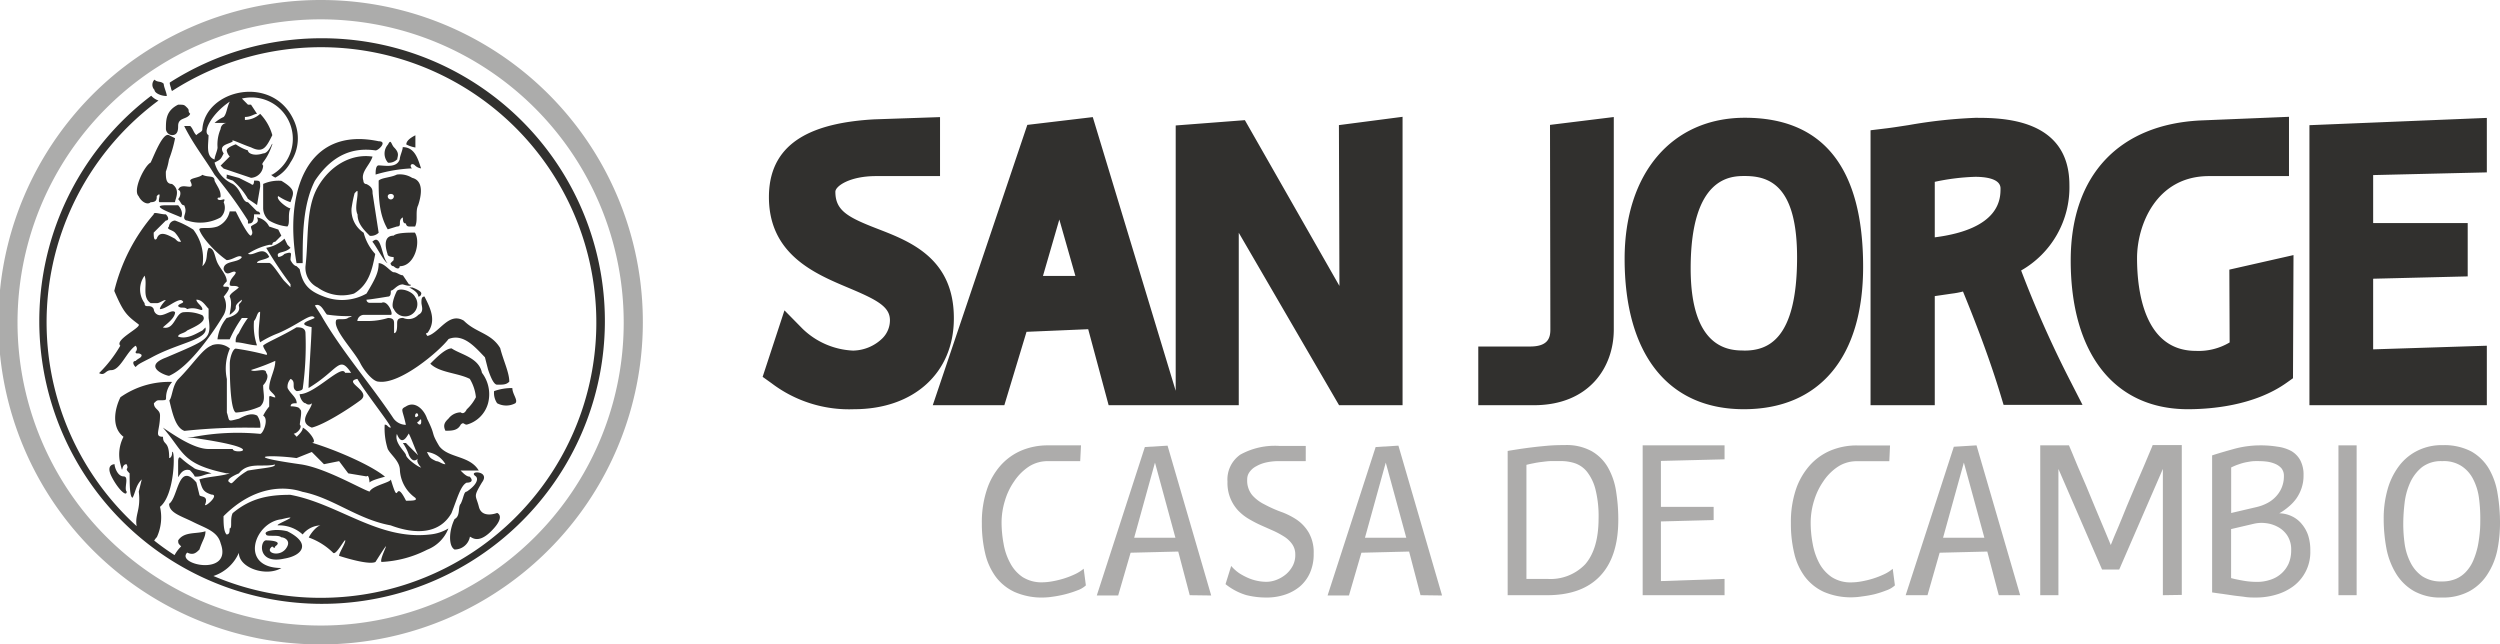 <svg xmlns="http://www.w3.org/2000/svg" viewBox="0 0 343.71 88.6">
  <defs>
    <style>
      .cls-1, .cls-3 {
        opacity: 0.4;
      }

      .cls-2, .cls-3 {
        fill: #31302e;
      }
    </style>
  </defs>
  <g id="Capa_2" data-name="Capa 2">
    <g id="Layer_1" data-name="Layer 1">
      <g>
        <g class="cls-1">
          <path class="cls-2" d="M149.29,80.48a3.31,3.31,0,0,1-1.18.69,13.84,13.84,0,0,1-1.65.53,15.24,15.24,0,0,1-1.69.33,9.78,9.78,0,0,1-1.32.12,9.25,9.25,0,0,1-3.93-.75,6.81,6.81,0,0,1-2.62-2.1,8.83,8.83,0,0,1-1.46-3.24,17.75,17.75,0,0,1-.45-4.12,14.07,14.07,0,0,1,.68-4.59,9.48,9.48,0,0,1,1.9-3.36,8.07,8.07,0,0,1,2.88-2.06,9.31,9.31,0,0,1,3.6-.7h4.57l-.11,2.17H144.1a4.76,4.76,0,0,0-2.65.75,7.2,7.2,0,0,0-2,2,9.17,9.17,0,0,0-1.29,2.69,10.22,10.22,0,0,0-.46,3,16.23,16.23,0,0,0,.28,2.93,8.47,8.47,0,0,0,.91,2.65,5.28,5.28,0,0,0,1.69,1.91,4.86,4.86,0,0,0,2.71.73,8.38,8.38,0,0,0,1.4-.14,12.8,12.8,0,0,0,1.57-.38,12,12,0,0,0,1.52-.59,5.58,5.58,0,0,0,1.21-.76Z"/>
          <path class="cls-2" d="M163.57,81.83l-1.58-6-6.55.16-1.71,5.88h-2.94l6.61-20.41,3.12-.19,6,20.6ZM158.79,63.6l-2.86,10.33h5.67Z"/>
          <path class="cls-2" d="M180.61,76.11a6.33,6.33,0,0,1-.52,2.67,5.32,5.32,0,0,1-1.41,1.88,6.29,6.29,0,0,1-2.06,1.11,7.88,7.88,0,0,1-2.5.38,11.13,11.13,0,0,1-2.8-.34,8.41,8.41,0,0,1-2.83-1.5l.78-2.5a5.63,5.63,0,0,0,1.11,1,8.6,8.6,0,0,0,1.27.67,6.41,6.41,0,0,0,2.43.51,3.92,3.92,0,0,0,1.44-.28,4.69,4.69,0,0,0,1.31-.78,4,4,0,0,0,.92-1.18,3.19,3.19,0,0,0,.33-1.56,2.42,2.42,0,0,0-.45-1.41,3.9,3.9,0,0,0-1.07-1,11.82,11.82,0,0,0-1.5-.81l-1.69-.75a16.89,16.89,0,0,1-1.69-.88,6.74,6.74,0,0,1-1.48-1.18,5.52,5.52,0,0,1-1.44-3.94,4.16,4.16,0,0,1,1.77-3.72,9.8,9.8,0,0,1,5.4-1.19h3.59V63.4h-3.71a7.79,7.79,0,0,0-1.73.18,4.85,4.85,0,0,0-1.38.53,2.54,2.54,0,0,0-.91.79,1.66,1.66,0,0,0-.32,1,3.16,3.16,0,0,0,.67,2.15,5.41,5.41,0,0,0,1.69,1.29,17.28,17.28,0,0,0,2.21,1,10.1,10.1,0,0,1,2.21,1.09,5.55,5.55,0,0,1,1.68,1.79A5.47,5.47,0,0,1,180.61,76.11Z"/>
          <path class="cls-2" d="M195.3,81.83l-1.57-6-6.56.16-1.71,5.88h-2.94l6.61-20.41,3.13-.19,6,20.6ZM190.52,63.6l-2.86,10.33h5.68Z"/>
          <path class="cls-2" d="M222.49,71.45q0,5.1-2.5,7.74t-7.29,2.64h-5.42V62c.3-.06.72-.12,1.28-.21s1.2-.18,1.92-.27,1.49-.17,2.29-.24,1.61-.09,2.38-.09a7.16,7.16,0,0,1,3.66.83,6,6,0,0,1,2.24,2.22,9.51,9.51,0,0,1,1.13,3.27A24.36,24.36,0,0,1,222.49,71.45Zm-2.71-.21a15.07,15.07,0,0,0-.44-4,6.5,6.5,0,0,0-1.16-2.39,3.66,3.66,0,0,0-1.65-1.16,6.19,6.19,0,0,0-1.93-.3c-.41,0-.84,0-1.3,0s-.9.07-1.34.12a12.21,12.21,0,0,0-1.21.2c-.37.07-.66.14-.89.2V79.59h2.86a6.61,6.61,0,0,0,5.21-2C219.16,76.18,219.78,74.07,219.78,71.24Z"/>
          <path class="cls-2" d="M225.84,81.83V61.23H237.1v1.92l-8.75.22v6.32h7.25V71.5l-7.25.19v8.2l8.75-.3v2.24Z"/>
          <path class="cls-2" d="M260.52,80.48a3.31,3.31,0,0,1-1.18.69,13.67,13.67,0,0,1-1.64.53A16.36,16.36,0,0,1,256,82a9.66,9.66,0,0,1-1.31.12,9.37,9.37,0,0,1-3.95-.75,6.85,6.85,0,0,1-2.61-2.1,8.67,8.67,0,0,1-1.46-3.24,17.23,17.23,0,0,1-.45-4.12,14.07,14.07,0,0,1,.68-4.59A9.63,9.63,0,0,1,248.8,64a8,8,0,0,1,2.88-2.06,9.3,9.3,0,0,1,3.59-.7h4.58l-.1,2.17h-4.42a4.71,4.71,0,0,0-2.64.75,7.1,7.1,0,0,0-2,2,9.43,9.43,0,0,0-1.29,2.69,10.22,10.22,0,0,0-.46,3,15.38,15.38,0,0,0,.28,2.93,9,9,0,0,0,.9,2.65,5.43,5.43,0,0,0,1.71,1.91,4.77,4.77,0,0,0,2.69.73,8.49,8.49,0,0,0,1.41-.14,12.8,12.8,0,0,0,1.57-.38,12,12,0,0,0,1.52-.59,5.27,5.27,0,0,0,1.2-.76Z"/>
          <path class="cls-2" d="M274.8,81.83l-1.58-6-6.55.16L265,81.83H262l6.62-20.41,3.12-.19,6,20.6ZM270,63.6l-2.86,10.33h5.68Z"/>
          <path class="cls-2" d="M297.36,81.83V64.47l-6,13.83H289L283,64.47V81.83h-2.5V61.23h3.95l.39.92c.23.52.5,1.17.83,2l1.13,2.62L288,69.67c.41,1,.81,1.94,1.2,2.86l1,2.4c.27-.69.6-1.48,1-2.4s.76-1.87,1.17-2.86.83-2,1.24-2.94.8-1.84,1.13-2.62.61-1.44.84-2,.36-.83.38-.92h4v20.6Z"/>
          <path class="cls-2" d="M317.63,75.74a5.84,5.84,0,0,1-2.31,4.84,7.33,7.33,0,0,1-2.41,1.18,9.6,9.6,0,0,1-2.79.39c-.45,0-.93,0-1.46-.08s-1.06-.12-1.6-.2l-1.57-.23c-.52-.06-1-.14-1.36-.19V62.61c.93-.31,2-.61,3.11-.92a13.84,13.84,0,0,1,3.53-.46,14.26,14.26,0,0,1,2.34.18A5.49,5.49,0,0,1,315,62a3.26,3.26,0,0,1,1.24,1.26,4.19,4.19,0,0,1,.46,2.08,5.32,5.32,0,0,1-.26,1.73,5.68,5.68,0,0,1-.71,1.44,6,6,0,0,1-1.06,1.14,8.28,8.28,0,0,1-1.3.92,4.21,4.21,0,0,1,1.75.42,3.93,3.93,0,0,1,1.35,1.07,4.76,4.76,0,0,1,.88,1.6A6.61,6.61,0,0,1,317.63,75.74ZM314,65.47a1.64,1.64,0,0,0-.34-1.09,2.36,2.36,0,0,0-.87-.61,4.35,4.35,0,0,0-1.1-.3,8,8,0,0,0-1-.07,7.42,7.42,0,0,0-.77,0c-.3,0-.63.07-1,.13a7,7,0,0,0-1.08.29,8,8,0,0,0-1.09.45v6.26l3.46-.81a6.06,6.06,0,0,0,1.42-.51,4.33,4.33,0,0,0,1.21-.88A4,4,0,0,0,314,65.47Zm1,10.16a3.49,3.49,0,0,0-.53-2,3.54,3.54,0,0,0-1.31-1.19,4.52,4.52,0,0,0-1.68-.52,4.74,4.74,0,0,0-1.66.1l-3.08.72v6.74c.55.15,1.14.26,1.76.37a11.13,11.13,0,0,0,1.77.15,5.68,5.68,0,0,0,1.89-.3,4.1,4.1,0,0,0,1.5-.86,4,4,0,0,0,1-1.38A4.63,4.63,0,0,0,315,75.63Z"/>
          <path class="cls-2" d="M321.5,81.83V61.23H324v20.6Z"/>
          <path class="cls-2" d="M343.71,72a18.42,18.42,0,0,1-.38,3.69A9.65,9.65,0,0,1,342,78.93a6.85,6.85,0,0,1-2.45,2.33,7.63,7.63,0,0,1-3.86.89,7.39,7.39,0,0,1-3.87-.92,6.93,6.93,0,0,1-2.45-2.45,10.35,10.35,0,0,1-1.29-3.46,22.12,22.12,0,0,1-.36-4,14.44,14.44,0,0,1,.5-3.91,9.62,9.62,0,0,1,1.51-3.21A7.13,7.13,0,0,1,332.29,62a7.43,7.43,0,0,1,3.52-.8,8.07,8.07,0,0,1,3.94.86,6.6,6.6,0,0,1,2.41,2.34,9.7,9.7,0,0,1,1.21,3.42A23.7,23.7,0,0,1,343.71,72ZM341,71.19a21,21,0,0,0-.18-2.71,7.8,7.8,0,0,0-.76-2.52,4.68,4.68,0,0,0-1.59-1.85,4.46,4.46,0,0,0-2.69-.71,4.34,4.34,0,0,0-2.81.84,5.84,5.84,0,0,0-1.62,2.13,9.39,9.39,0,0,0-.76,2.81,24.81,24.81,0,0,0-.18,2.91,19.76,19.76,0,0,0,.2,2.74,8.18,8.18,0,0,0,.8,2.52,5.07,5.07,0,0,0,1.6,1.87,4.68,4.68,0,0,0,2.72.72,4.79,4.79,0,0,0,2-.39,4.07,4.07,0,0,0,1.42-1.07,5.35,5.35,0,0,0,.94-1.55,10.77,10.77,0,0,0,.57-1.85,18.31,18.31,0,0,0,.28-2C341,72.44,341,71.81,341,71.19Z"/>
        </g>
        <path class="cls-3" d="M44.2,0A44.3,44.3,0,1,0,88.38,44.3,44.24,44.24,0,0,0,44.2,0Zm0,86A41.67,41.67,0,1,1,85.75,44.3,41.62,41.62,0,0,1,44.2,86Z"/>
        <path class="cls-2" d="M120.73,31.49c-4.18-1.61-5.88-2.53-5.88-5.13,0-.75,1.93-2.15,5.6-2.15h8.79V16.1l-9.08.31c-8,.46-14.24,2.87-14.44,10.31-.21,8.25,6.37,10.93,11,12.88,3.78,1.59,5.56,2.53,5.63,4.31a3.5,3.5,0,0,1-1,2.57,5.91,5.91,0,0,1-4,1.72h-.1a10.66,10.66,0,0,1-6.91-3l-2.49-2.53-3,9.14,1.27.91a17.6,17.6,0,0,0,11.3,3.54c8.21,0,13.72-5,13.72-12.47C131.17,35.53,125.14,33.2,120.73,31.49Zm119.16-15.3c-10,0-16.53,7.61-16.53,19.39,0,13.15,6,20.68,16.39,20.68s16.4-7.13,16.4-19.57C256.15,23.09,250.68,16.19,239.89,16.19Zm-.09,32c-1.82,0-7.36,0-7.36-11.28,0-12.71,5.61-12.71,7.45-12.71,3.34,0,7.18,1.27,7.18,11.19C247.07,46.87,242.92,48.2,239.8,48.2Zm38.07-11a13.15,13.15,0,0,0,6.64-11.75c0-9.24-9.39-9.24-12.94-9.24a67.85,67.85,0,0,0-9.17,1c-1.25.19-2.43.38-3.34.48l-1.89.23v37.8H266v-15l2.33-.34a11.85,11.85,0,0,0,1.55-.29c2.29,5.59,3.88,10,5.12,14.06l.46,1.52h10.85l-1.59-3.11A150.68,150.68,0,0,1,277.87,37.18ZM266,32.63V25a30.29,30.29,0,0,1,5.56-.69c1.3,0,3.48.21,3.48,1.6S275,31.48,266,32.63Zm40.54,14.45a8.33,8.33,0,0,1-4.64,1.16c-7,0-8.09-8-8.09-12.75,0-4.53,2.63-11.28,9.89-11.28h11V16.06l-12.17.5c-11,.54-17.84,7.33-17.84,19.25,0,12.8,6,20.45,16.11,20.45,3.15,0,9.1-.47,13.55-3.62l.9-.64.07-16.93-8.82,2Zm-93.39-1.77c0,1.15-.33,2.33-2.79,2.33h-7.12v8.07h7.63c7.62,0,11-5.23,11-10.4V16.09l-8.77,1.08Zm-29-6-13-22.79-9.51.73V53.73L150.24,16.1l-9,1.07-13,38.54h9.84l3.05-10.09,8.48-.36,2.81,10.45h17.89V32L184.1,55.71h8.73V16.06l-8.75,1.14Zm-40.76-1.37,2.25-7.76,2.21,7.76ZM341.9,23.7V16.21l-24.39,1V55.71H341.9V47.53l-15.63.5V38.32l13-.32V30.67h-13v-6.6Z"/>
        <path class="cls-2" d="M54.57,31.14c.82,0,0-.82.82-1.25,0,.43,0,.84.43.84a.4.4,0,0,0,.41.41h.84c.42-.82,0-2.08.42-2.92.42-1.26.84-3.36-.83-3.77A3.16,3.16,0,0,0,54.57,24c-.84.42-2.1.42-2.51.83,0,2.1,0,4.61,1.25,6.7ZM54.15,27a.42.42,0,0,1-.84,0C53.31,26.55,54.15,26.55,54.15,27ZM37.44,19.84c0-.42-.43,1.25-1.26,1.25-1.25.42-2.09,0-2.09-.41a6.07,6.07,0,0,1-1.67-.84s-1.25.42-1.25.84a1.46,1.46,0,0,0,.42.83l-1.26,1.26.42.41,3.76,1.27a1.76,1.76,0,0,0,1.67-1.68C35.77,22.35,36.6,22.35,37.44,19.84Zm-9.62-2.1c0,.42-.41.42-.83.84-.42-.42-.42-.84-.84-1.26h-.83c1.25,2.52,2.92,4.61,4.18,6.71a58.59,58.59,0,0,1,4.59,6.29v.41c.42,0,.84,0,.84-1.26h.84a.41.41,0,0,0-.43-.41L34.09,27.8c-.83,0-.83-1.68-2.08-2.51a4.45,4.45,0,0,1-2.51-2.94c.83-.42.83-.42,1.25-1.26-.84-1.25.84-1.25,1.26-1.67-.42-.42,1.25.42,2.5.84,1.67.83,2.09,0,2.93-1.68a6.92,6.92,0,0,0-1.67-2.93,3.18,3.18,0,0,1-2.1.84v-.41c.84,0,1.26-.43,1.67-.43l-.83-1.26h-.42l-.83-.84A5.69,5.69,0,0,1,37.44,24c-.43,0,.41.42.41.42a5.1,5.1,0,0,0,2.09-2.1,5.88,5.88,0,0,0,.42-5.86C37.44,10.2,28.24,12.29,27.82,17.74Zm2.93-.84h.42a.9.9,0,0,0-.84.84,5.33,5.33,0,0,0-.42,2.52c0,.42-.41,1.25-.41,1.67-1.26-.42-.83-2.09-.83-3.35-.85-.42.41-2.93,2.92-4.61-.42.84-.42,1.68-.84,2.11a5,5,0,0,0-1.25.82Zm21.31,2.52c-10-2.1-13,7.13-11.29,16.76h.84c0-3.78,0-8,1.68-11.32,2.51-3.77,5.43-4.6,8.35-4.18C52.06,20.68,53.31,19.42,52.06,19.42Zm-28-.42-.83-.42c-.85-.42-2.1,2.93-2.52,3.77-.84.42-2.5,3.77-1.66,4.61.41.84,1.25,1.26,1.66.84.84,0,.84-.43.84-.84.83-.84,0,.84.42.84h2.09c0-.43.83-1.68-.42-2.51-.84,0-.84-.84-.84-1.69a9.19,9.19,0,0,0,.43-1.67A17.48,17.48,0,0,0,24.07,19Zm2.5,12.56a12.15,12.15,0,0,0-2.5-1.24.88.88,0,0,0-.83.82c-.43.42.41.42.83.84a5.84,5.84,0,0,1,.83,1.26c-.41,0-.41,0-.83-.42-.83-.42-2.09-1.26-2.51,0-.42.42-.42-.42-.42-.84l1.67-1.66c.43,0,.43-.43,0-.85-.83,0-1.67-.41-1.67,0A25.19,25.19,0,0,0,15.71,40c1.25,2.92,1.67,3.34,3.35,4.6.41.42-3.35,2.1-2.52,2.93a17.86,17.86,0,0,1-2.92,3.77c.83.42.83-.41,1.67-.41,1.25,0,2.09-2.52,3.35-3.36a.58.58,0,0,1,0,.84c0,.43.42,0,.83.43,0,.41-.41.41-.83.83-.42,0-.42.42,0,.83.42-.41.42-.41,2.08-1.25,3.77-2.1,8-2.51,7.52-4.19l-.42.42c-.83.42-2.09,1.26-3.33.84,0-.42.83-.42,1.24-.84.84-.42,2.94-1.26,2.09-2.1a5.25,5.25,0,0,0-2.5-.42c-1.25,0-1.25,2.52-2.93,2.1.42-.42,1.68-1.25,1.68-2.1-.42-.42-1.26.42-2.09.42a.9.9,0,0,1-.84-.84c-.42-.82-1.26,0-1.26-.82a3.19,3.19,0,0,1,0-3.78c.43,1.25-.41,2.93.84,3.78h.84c.42,0,.83-.43,1.25-.43,0,0-.83.84-.83,1.25.83,0,2.09-1.25,2.92-1.25.83.43-.41.43-.41.84.41.41.83,0,1.24.41,1.26-.41,2.09.42,2.09,0S27,41.63,27,41.2c.83,0,1.25.84,1.68,1.25v1.27c.41,2.93,0,2.93-5.86,5.44-3.34,1.25,0,2.51.43,2.51,2.91-1.26,6.26-6.28,7.51-8.38a2.66,2.66,0,0,0,0-2.51c2.09-2.51-1.25-.42.42-2.1,0-.83-.84-1.67-1.26-2.5s-.41-2.1-1.24-2.1c-.43.84,0,1.68-.85,2.52A6.54,6.54,0,0,0,26.57,31.56ZM17,65.5c-.83,0-1.25-1.26-1.25-1.68,0,0-1.26,0-.42,1.68s2.09,2.92,2.09,2.09C17,67.18,17.8,65.5,17,65.5Zm12.12-18c-1.26.42-2.51,2.52-4.59,4.61-.84.84-.84,2.52-1.25,2.94.41,1.66.83,3.76,2.08,4.19a78.28,78.28,0,0,1,10-.43h.43a2.47,2.47,0,0,0-.43-1.67c-.83-.43-1.67,0-2.5.42-1.67.42-1.25.42-1.67-.85v-4.6a6.88,6.88,0,0,1,.42-4.19A2.56,2.56,0,0,0,29.08,47.48Zm5.43-22.19-1.67-.84L31.17,24v.42s-.42,0,.84.41a9.41,9.41,0,0,1,2.08,2.51l1.25.85.43-2.52c0-.84,0-.84-.84-.84C34.93,24.86,34.93,25.7,34.51,25.29Zm20.06-3.36c0-.42.41-.84-.42-1.67-.42-.42-.42-1.26-.84-.42a1.88,1.88,0,0,0,0,2.51A1.54,1.54,0,0,0,54.57,21.93Zm2.5-3.35c-.84.42-1.25.84-1.25,1.26a4.25,4.25,0,0,0,1.25.42ZM51.64,24a20.38,20.38,0,0,1,5-.85c-.43-.41,0-.83.41-.41a1.48,1.48,0,0,0,.84.41c-.42-1.25-.84-2.92-2.52-2.92,0,.42-.41,1.25-.41,1.67-.41,1.25-2.09.84-2.92.84C51.64,22.77,51.64,23.6,51.64,24ZM22.93,13.2c0-.42-.42-1.26-.42-1.68-.42-.42-.85-.15-1.27-.57a1,1,0,0,0,0,1.41C21.25,12.78,22.09,13.2,22.93,13.2Zm35,27.16c0-.41-1.25-.84-1.25-.84h-.43c.84.43,1.26.84,1.26,1.26A.41.41,0,0,0,57.91,40.36ZM43.7,25.7C42,28.64,42.45,32.82,42,36.6a3,3,0,0,0,1.67,2.92,5.69,5.69,0,0,0,5,.84c2.09-1.26,2.5-3.35,2.92-5.44A6.85,6.85,0,0,1,50,32a3.71,3.71,0,0,1-1.67-3.34,17.5,17.5,0,0,1,.42-2.09c.41-.43.41-.43.41,0,0,.82-.41,2.09,0,2.92,0,1.26.84,2.09,1.68,2.93A1.53,1.53,0,0,0,52.06,32l-.84-5.43c0-.43,0-.85-.83-1.26a.41.41,0,0,1-.42-.43c-.42-1.26.84-2.09,1.25-3.35C48.3,21.09,45.37,22.77,43.7,25.7Zm10,10.48a.41.41,0,0,0,.42.42c.42.41.83.41.83,0,2.09,0,2.93-3.36,2.09-4.62-.84,0-2.5,0-2.92.42-1.26,0-1.26,1.26-.84,2.52,0,.42.84.42.84.42v.42Zm-.42,0c-.84-.84-.84-4.2-2.09-2.94C51.64,33.66,52.89,36.18,53.31,36.18ZM54.57,40c-.42.83-.84,2.09-.42,2.5a1.69,1.69,0,1,0,2.92-1.67C56.66,40,55,39.52,54.57,40ZM39.94,27.8c.42-1.25.83-1.68-1.25-2.94a5.16,5.16,0,0,0-2.51.43v3.35A2.24,2.24,0,0,0,37,30.32a6.08,6.08,0,0,0,2.51.82c.42-.41,0-1.67.42-2.5-.42,0-2.09-1.27-1.67-1.68A6.88,6.88,0,0,0,39.94,27.8ZM70.85,55.44c.42-.41-.41-1.25-.41-2.09a7.34,7.34,0,0,0-2.51.42,2.49,2.49,0,0,0,.42,1.67A2.64,2.64,0,0,0,70.85,55.44ZM64.17,67.59c-.41,0-.41.83-.83,1.67-.42.42,0,1.68-.84,2.1-.83,1.68-.83,3.76,0,4.19a2.14,2.14,0,0,0,2.09-1.68c0-.42.84,1.25,2.93-.83s.83-2.52.83-2.52-2.09.84-2.51-.84-.83-1.26.42-3.35c1.26-1.67-2.09-1.67-.83-.83C65.84,65.91,65.43,66.75,64.17,67.59Zm-.83-10.9a2.17,2.17,0,0,0-1.67.85c-.43.42-.84.84-.43,1.68.85,0,1.68,0,2.1-.84.42-.42.42,0,.83,0a4.19,4.19,0,0,0,2.93-2.94,4.87,4.87,0,0,0-.84-4.19c-.42-2.09-2.92-2.5-4.17-3.35-.85,0-2.09,1.26-2.93,2.1,1.25,1.25,3.76,1.25,5.43,2.09a6,6,0,0,1,.84,2.52,5.87,5.87,0,0,1-1.26,1.67C63.76,57.12,63.34,56.69,63.34,56.69Zm-37.19,8c.84.84.42.84.84.84.83,0,1.25-.42,2.09-.42-.84-.42-2.09-.42-2.51-.84A12.6,12.6,0,0,1,24.9,63c-.41-.42-.41.42-.41.42v2.1C24.49,65.91,24.9,64.24,26.15,64.66ZM44.2,5.26a38.71,38.71,0,0,0-20.86,6.09v.17a5.29,5.29,0,0,0,.17.58c0,.15.09.28.13.42A37.85,37.85,0,1,1,44.2,82.19a37.52,37.52,0,0,1-14.86-3A5.76,5.76,0,0,0,32.84,76c0,2.09,3.76,3.34,5.85,2.09-5.85,0-3.76-6.28,0-6.7,3.34-.84-1.25.84-.42.84a4.77,4.77,0,0,1,3.34,1.25,3.27,3.27,0,0,1,2.51-1.25c-.42,0-1.25.84-1.67,1.67A9.14,9.14,0,0,1,45.8,76c.4.42,1.67-2.1,1.67-1.68s-.85,1.68-.85,2.1c1.26.41,4.19,1.25,5,.84,2.93-4.61.42-.43.83,0a15.39,15.39,0,0,0,6.27-1.68,5.12,5.12,0,0,0,2.93-2.93,5.91,5.91,0,0,1-2.51.83c-7.1.84-12.54-4.19-19.22-5.45-2.93,0-5.43.42-7.93,2.52-.42.84,0,2.1-.42,2.1,0,.42,0,.83-.42.83-.42-.41-.42-1.67-.42-2.51,4.18-4.19,8.36-4.19,10.86-3.35,4.19.83,7.52,3.77,12.12,4.61,3.34,1.25,6.68,1.25,8.36-1.68.83-2.1,1.25-3.77,2.08-4.19.84,0,.84-.42.42-.83-.42,0-.83-.42-1.25-.84h2.5c-1.25-2.1-4.17-1.68-5.43-3.35-1.25-2.09-.41-1.26-1.67-3.77-.41-1.26-1.67-2.51-2.92-1.68-.84.42-.43.42,0,2.52a2.16,2.16,0,0,1-1.67-.84c-3.34-5-7.11-9.22-10-14.25L43.29,42c.83-.41,1.25.83,1.66,1.25,2.93.43,4.18,0,2.93.43-.41.41-1.68,0-1.68.41-.4,1.26,2.52,4.19,3.35,5.87.42.84,1.67,2.51,2.51,2.51,2.92.42,8.35-4.19,9.61-5.86,2.09-.84,3.76,1.25,5,2.51l.43,1.68c.42,1.25.83,2.09,1.25,2.09.84,0,1.26,0,1.67-.42,0-1.26-.83-2.93-1.25-4.61-1.25-2.09-3.34-2.09-5-3.77-2.09-1.26-3.35,1.68-5,2.1,0,0-.41-.42,0-.42,1.26-1.68.42-3.36-.41-5-.42,0-.42.42-.42.85s.42,1.24-.42,1.66a1.85,1.85,0,0,1-2.1.43c-.82,0-.82.41-.82.83s0,1.26-.42,1.26V44.55c0-.42,0-.83-.84-.83a9.31,9.31,0,0,1-2.5.41H49.13a.91.91,0,0,1,.84-.84h3.76c.42,0-.42-2.09-1.26-1.66H50.81a.42.42,0,0,1-.42-.43c.42,0,2.92-.42,2.92-.42.42,0,.42-.42.42-.83.42,0,.84-.85,1.66-.85,1.27.42,1.27,0,.84,0l-.84-1.25c-.41,0-.82-.42-1.24-.42s-1.26-1.25-2.09-1.25c0,1.25-.42,2.09-1.67,4.18a6.85,6.85,0,0,1-5.85.42C42.45,40,41.61,39.1,41.2,37l-.43-.41s-.41,0-.83-.84c0-.84.42-1.26-.83-.84a1.3,1.3,0,0,1-.84.42c-.42-.84.84-.42,1.67-1.26l-.42-.42-.41-.84a4.76,4.76,0,0,1-2.51,1.26,52.66,52.66,0,0,0,3.34,5v.42l-.83-.84c-.42-.41-1.67-2.5-2.1-2.5H35.34c0-.42,1.26-.42,1.67-.84-.83-1.68-2.08,0-2.92-.42A8.89,8.89,0,0,1,37,33.66h.43a.4.4,0,0,1,.41-.42l.84-.84-.42-.84L37,31.14a2.24,2.24,0,0,0-1.67-1.25c.43.84-.41.84-.83,1.25,0,.42.42.84,0,1.26-.42,0-1.67-2.51-2.09-3.34h-.83a2.9,2.9,0,0,1-1.68,2.08c-1.24.42-2.5,0-2.5.42.41,1.26,2.5,3.36,3.76,4.2.84,0,1.67-.84,2.09-.42-.42.84-2.51.42-2.51,1.67.42,1.26,1.26,0,1.67.42,0,.42-.83.84-.83,1.67,0,.42.83,0,1.25.42-.42.43-1.25.84-1.25,1.26.42.85,0,2.09,0,2.51,1.67-1.25,0-.84,1.67-2.09,0,.43-.42.43-.42.84.42,1.25-1.67,1.68-1.67,1.68a5.53,5.53,0,0,0-1.26,2.93h1.68a17.72,17.72,0,0,1,1.67-2.93h.83a13.59,13.59,0,0,0-1.25,2.09,1.53,1.53,0,0,0-.42,1.25c.84,0,2.09.42,2.92.42a8.3,8.3,0,0,1-.41-3.35c.41-.41.41-1.26.84-1.26,0,1.26-.43,2.94,0,4.19a14.08,14.08,0,0,1,2.5-1.25c2.93-1.26,4.6-2.94,5-2.09-.84.41-2.52.83-.42,1.25,0,1.26-.42,7.12-.42,8.38,4.17-2.51,4.17-4.6,5.85-2.1h-.83C47,50,43.29,54.19,41.2,54.19c0,.42.41,1.25.83,1.25a.58.58,0,0,0,.84,0c0,.84-2.1,2.52,0,3.35,1.67-.41,5-2.51,6.68-3.76s-2.51-2.52-.42-2.94c1.26,2.1,4.6,6.29,4.6,6.7-.42,0-.42-.41-.84-.41a9.25,9.25,0,0,0,.42,3.35c.42.83,1.67,1.67,1.67,2.93a5,5,0,0,0,2.09,3.76c.42.42-.41.42-1.25.42-1.67-3.34-.84,1.25-2.09-2.93,0,.42-2.51.84-2.92,1.68-1.26-.41-6.27-3.35-9.61-3.77-8.78-1.26-3.35-1.26-.43-.84l2.1-.84,1.67,1.68,2.08-.42,1.26,1.68,2.51.42c.42-.42.42,1.25.42.83.41-.42,2.5-.83,2.08-.83-2.08-1.68-7.09-3.77-10-4.63.83,0-.42-1.65-1.26-2.08,0,.43-.41.83-.84,1.26l-.41-.43c.41,0,1.25-.83.84-1.24,0-.42.41-2.1,0-2.1,0-.42-1.26-.42-1.26-.42,0-.42.42-.42.83-.42,0-.83-.83-1.25-1.25-2.09a1.54,1.54,0,0,1,.42-1.26c.83.42,0,1.26.83,1.68,0,0,.84,0,.84-.42A42.9,42.9,0,0,0,42,45.81C42,45,41.2,45,40.77,45c-2.08,1.26-4.17,2.09-4.59,2.51,0,.42.83,1.27.42,1.27a35.51,35.51,0,0,0-4.18-.85c-.41,0-.83,1.26-.83,2.1s0,6.28.83,6.69a9.81,9.81,0,0,0,3.35-.83c.83-.83.41-1.67.41-2.93.42-.42.83-1.26.42-1.68,0-.84-1.67,0-2.09-.41a30.4,30.4,0,0,0,3.34-1.26c0,1.26-.84,2.51-.84,3.77,0,.42.84.84.84,1.26-.41,0-.84-.42-.84,0v1.25a6.28,6.28,0,0,0-.83,1.26c.83.42,0,2.5-.41,2.5a32.59,32.59,0,0,0-9.2.43h-.84C37.85,61.73,32,62.56,32,61.73H28.67c-2.1,0-5-2.11-6.28-2.94,2.93,3.35,2.51,5,8.78,6.29h.42c-1.26.42-2.92.42-4.18.83.41,1.27.41,1.68,1.67,2.09,1.25,0-1.26,2.09-.84,1.26.43-1.26-.83-.84-.83-1.26L27,66.33c-2.5-2.93-2.5,2.09-3.75,2.93,0,1.26,1.66,1.68,3.33,2.52s3.34,1.26,3.76,2.93c1.68,4.6-6.26,2.93-4.6,1.26.84.42,1.26,0,1.68-.42.41-1.26.83-1.68.83-2.51-1.25.41-2.92,0-3.75,1.25,0,.42,0,.42.41.83a4.87,4.87,0,0,0-.91,1.2,32,32,0,0,1-2.8-2,2.75,2.75,0,0,1,.37-.48A6.55,6.55,0,0,0,22,69.68c2.09-1.68,2.09-8,1.67-7.54,0,.84-.41.84-.41.84,0-2.51-.85-1.67-.85-2.93-1.25,0-.41-.83-.41-2.93,0-.84-.84-.84-.84-1.68.42-.41.42-.41.84-.41.83,0,.83,0,.83-.42a3.26,3.26,0,0,1,.84-2.1,11.67,11.67,0,0,0-7.11,2.1c-.83,1.67-1.25,4.18.42,5.44a5.29,5.29,0,0,0-.42,3.77c.42,1.68,0,0,.84,0,.42.84-.42.42.42,1.26,0,1.25,0,3.34.42,3.34.42-.83.42-1.67,1.25-2.51l-.41,1.68c.31,2.54-.57,3.16-.29,4.75a37.91,37.91,0,0,1,3-58.52,2.36,2.36,0,0,1-1-.66A38.88,38.88,0,1,0,44.2,5.26Zm17,58.56c-.41,0-.83-.42-1.24-.42-.84-.42-.84-.42-1.26-1.26A3.42,3.42,0,0,1,61.24,63.82ZM57.91,58c0,.83-.84,0-.42,0C57.91,57.54,57.91,57.54,57.91,58Zm-.42-.84s-.42.42-.42,0S57.49,56.69,57.49,57.12Zm-1.67,5.44c0-.42-1.67-1.69-1.25-2.94.82,2.11,1.66-.4,1.66,0,.43.85.84,2.11,1.26,2.94-.83-.83-1.26-1.25-1.67-1.69h-.43a6.25,6.25,0,0,1,.84,1.69c.43.84.84.84,1.26.42-.42.42.42,1.26.42,1.26C57.49,64.24,55.82,63,55.82,62.56Zm-23,2.52c1.25-1.68,3.34-.84,5-1.26,0,.42-1.25.42-3.76.84C32,65.91,32,66.75,31.59,66.33,30.75,65.91,32.84,65.08,32.84,65.08Zm4.6,10s.41.43.41,0c1.26-.83-1.25-.83-1.25-.83-.83,0-1.26,3.35,2.51,2.51,2.5-.41,3.76-2.09.41-3.76-1.67-.42-3.34,0-2.92.41,0,.42,1.67,0,2.09.42.42,0,1.25.42.83,1.25C38.69,76.8,36.18,76,37.44,75.12ZM24.9,29.89c.42-.83-.41-1.67-.41-1.67H22.81C20.31,28.22,24.07,29.47,24.9,29.89Zm5.43,0a1.83,1.83,0,0,0,.42-2.09c.42-.84-.42,0-.84-.43,0-.41.42,0,.42-.41,0-.84-.42-1.26-.83-2.1,0-.83-.83-.41-1.68-.83-.41.42-1.67.42-1.67.83.84,1.69-1.25,0-1.66,1.26.41,0,.41.84,0,1.25.41.43.41.85.83.85.41.84,0,1.25,0,1.67a.41.41,0,0,0,.41.43A5.77,5.77,0,0,0,30.33,29.89Zm-5.84-15.5c-1.68.84-1.68,2.1-1.68,3.35a.91.91,0,0,0,.84.84c.84,0,.84-.84.84-1.26,0-1.24,1.24-.83,1.66-1.67-.42-.42,0-.42-.42-.84S25.32,14.39,24.49,14.39Z"/>
      </g>
    </g>
  </g>
</svg>
